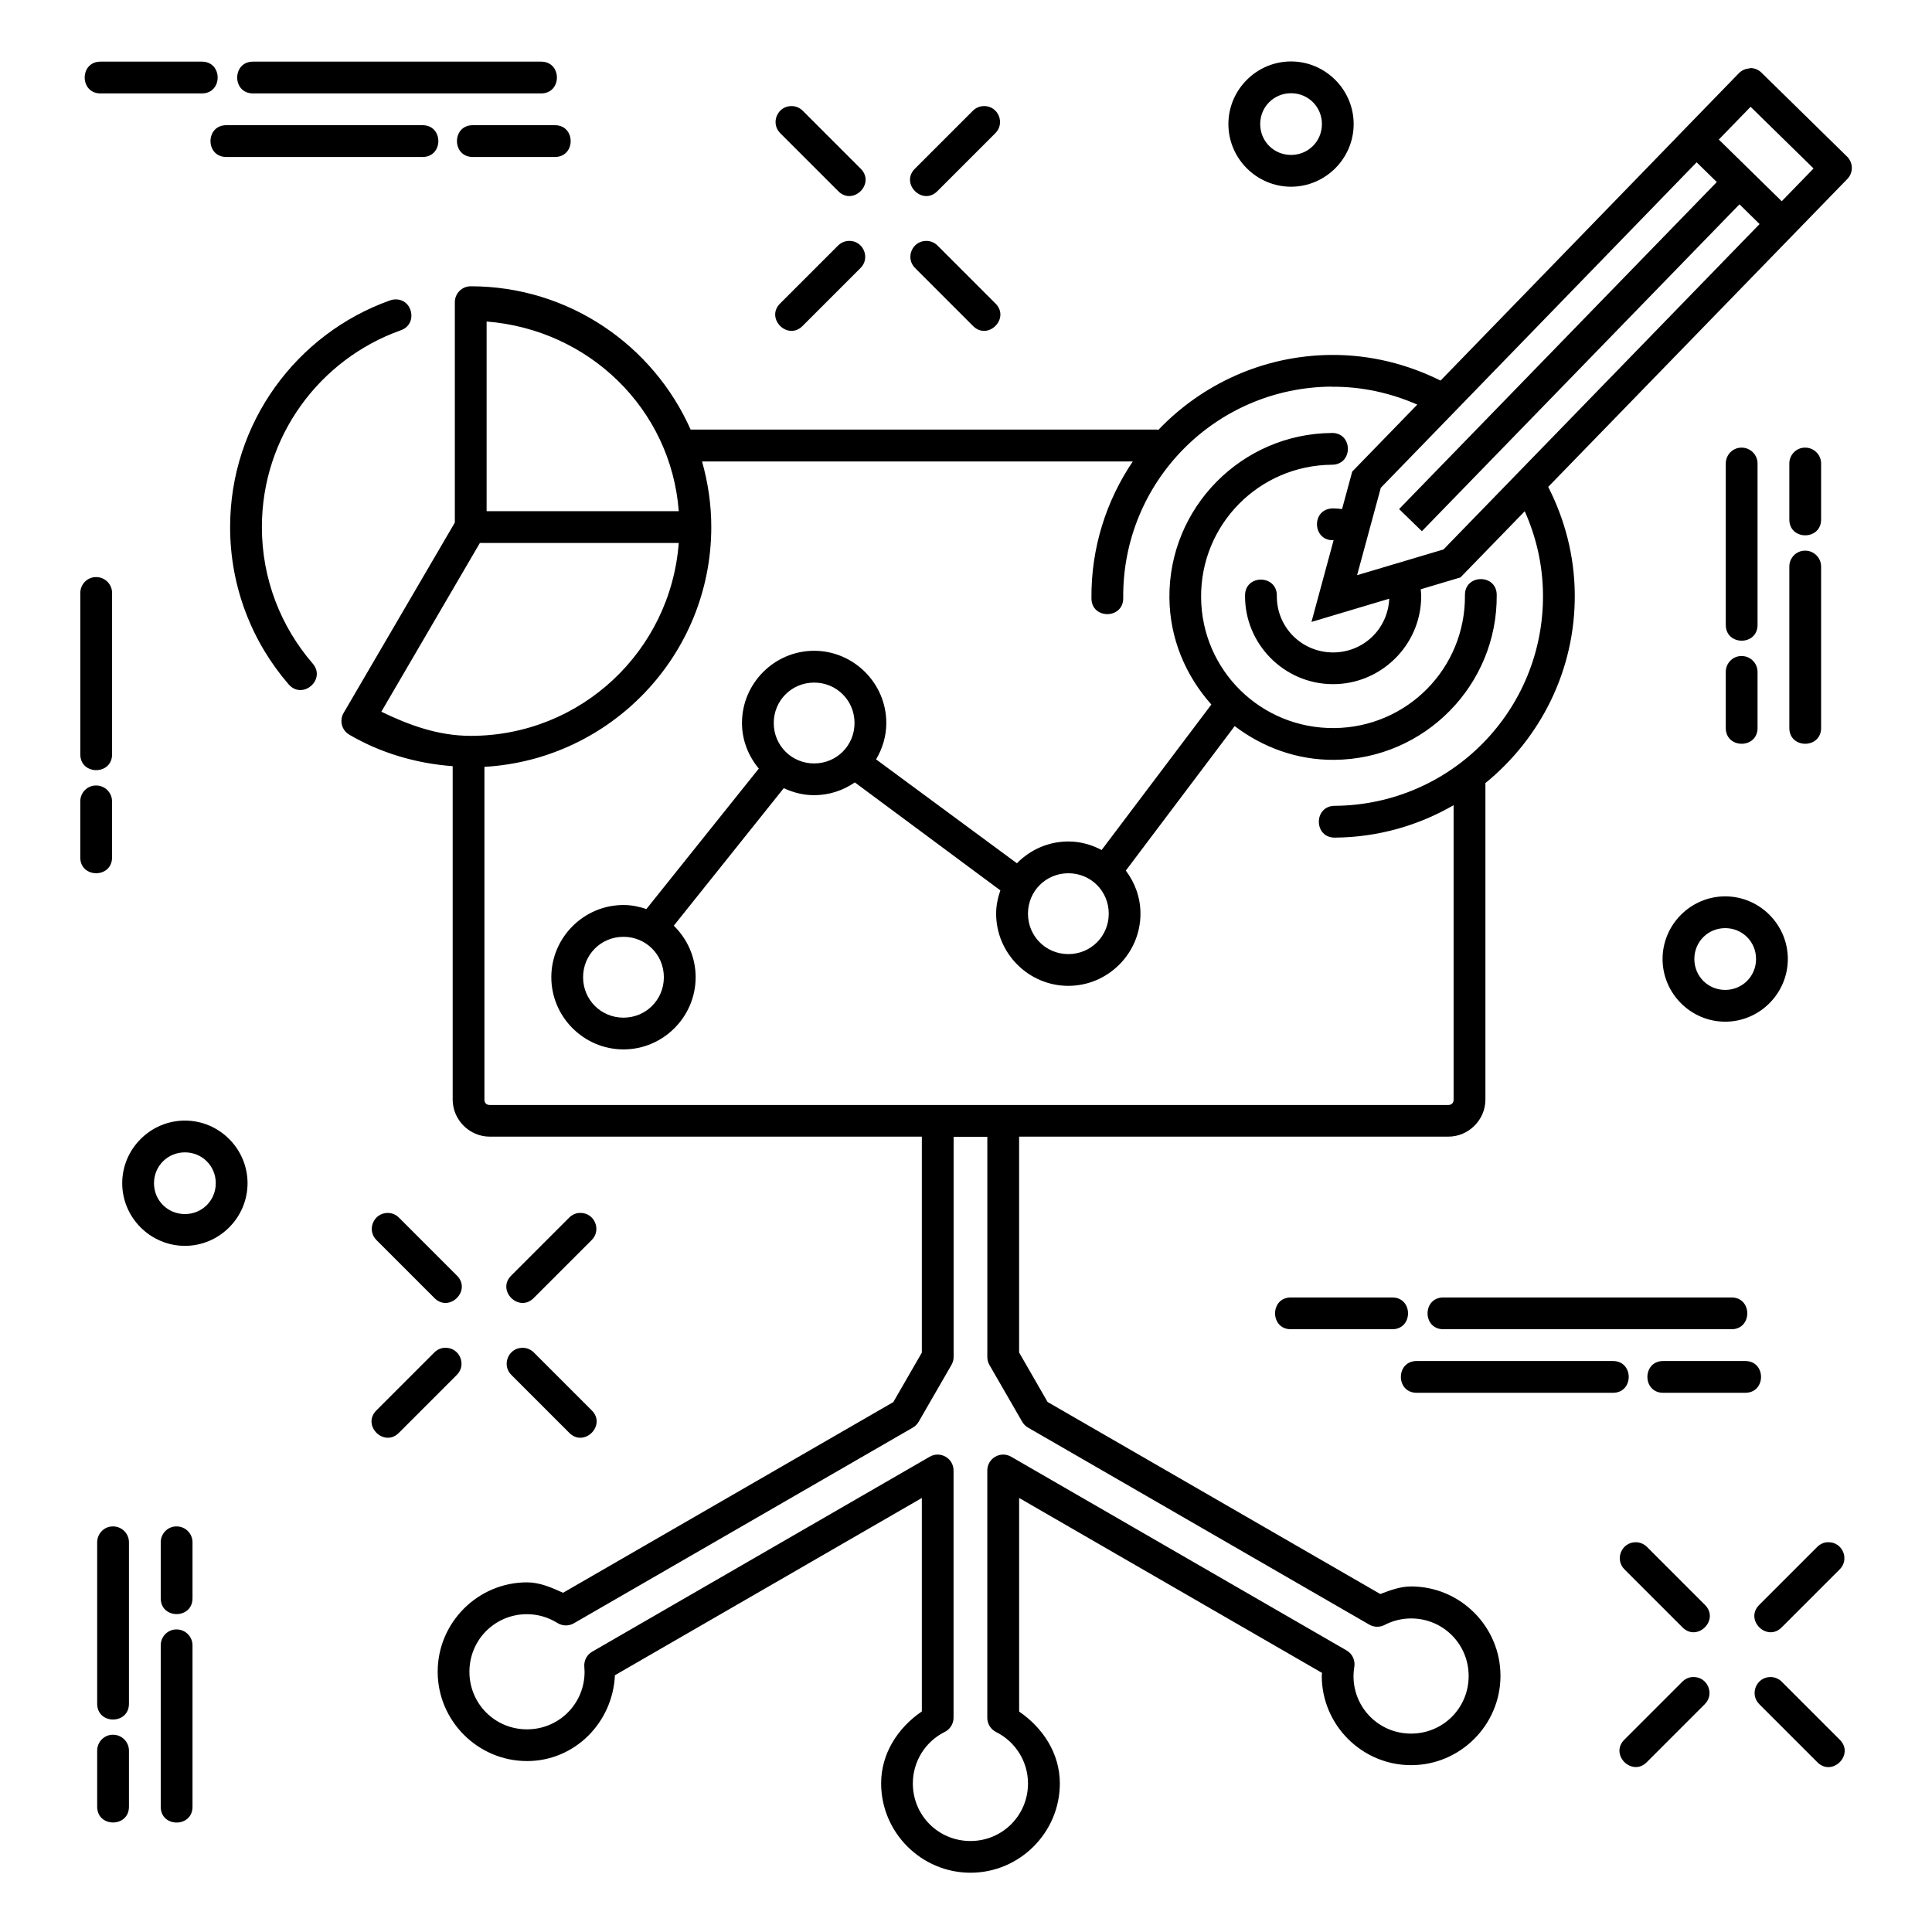 <?xml version="1.0" encoding="UTF-8" standalone="no"?>
<svg
   xmlns:dc="http://purl.org/dc/elements/1.1/"
   xmlns:cc="http://creativecommons.org/ns#"
   xmlns:rdf="http://www.w3.org/1999/02/22-rdf-syntax-ns#"
   xmlns:svg="http://www.w3.org/2000/svg"
   xmlns="http://www.w3.org/2000/svg"
   xmlns:sodipodi="http://sodipodi.sourceforge.net/DTD/sodipodi-0.dtd"
   xmlns:inkscape="http://www.inkscape.org/namespaces/inkscape"
   inkscape:version="1.0 (1.0+r73+1)"
   height="96"
   width="96"
   sodipodi:docname="project_managment.svg"
   id="svg10"
   y="0px"
   x="0px"
   version="1.1"
   viewBox="0 0 96 96">
  <defs
     id="defs14" />
  <sodipodi:namedview
     inkscape:current-layer="svg10"
     inkscape:window-maximized="1"
     inkscape:window-y="28"
     inkscape:window-x="0"
     inkscape:cy="40"
     inkscape:cx="30.632011"
     inkscape:zoom="9.1375"
     showgrid="false"
     id="namedview12"
     inkscape:window-height="1386"
     inkscape:window-width="2560"
     inkscape:pageshadow="2"
     inkscape:pageopacity="0"
     guidetolerance="10"
     gridtolerance="10"
     objecttolerance="10"
     borderopacity="1"
     bordercolor="#666666"
     pagecolor="#ffffff" />
  <g
     id="g4"
     transform="matrix(1.579,0,0,1.579,-2.526,-1563.092)">
    <path
       id="path2"
       d="m 42.227,991.859 c -1.083,0 -1.971,0.888 -1.971,1.971 0,1.083 0.888,1.971 1.971,1.971 1.083,0 1.971,-0.888 1.971,-1.971 0,-1.083 -0.888,-1.971 -1.971,-1.971 z m -37.455,0.006 c -0.676,-0.01 -0.676,1.01 0,1 h 3.17 c 0.676,0.01 0.676,-1.01 0,-1 z m 4.799,0 c -0.676,-0.01 -0.676,1.01 0,1 h 9.047 c 0.676,0.01 0.676,-1.01 0,-1 z m 47.098,0.213 c -0.131,0.003 -0.256,0.057 -0.348,0.15 l -1.99,2.049 c -0.002,0.002 -0.002,0.004 -0.004,0.006 l -7.395,7.619 c -1.039,-0.517 -2.206,-0.817 -3.443,-0.807 v 0 c -2.14,0.017 -4.066,0.923 -5.438,2.359 -0.014,-7e-4 -0.024,-0.01 -0.039,-0.01 H 23.333 c -1.178,-2.654 -3.834,-4.51 -6.92,-4.51 -0.276,3e-5 -0.5,0.224 -0.5,0.5 v 6.936 l -3.5,5.99 c -0.14,0.239 -0.06,0.546 0.18,0.686 0.965,0.564 2.075,0.902 3.252,0.99 v 10.492 c 0,0.638 0.528,1.166 1.166,1.166 h 13.598 v 6.797 l -0.898,1.557 -10.393,6 c -0.362,-0.165 -0.732,-0.327 -1.133,-0.328 -1.547,0 -2.812,1.265 -2.812,2.812 0,1.547 1.265,2.812 2.812,2.812 1.504,0 2.697,-1.213 2.766,-2.701 l 9.658,-5.578 v 6.717 c -0.76,0.519 -1.281,1.328 -1.281,2.264 0,1.547 1.265,2.812 2.812,2.812 1.547,0 2.812,-1.265 2.812,-2.812 -0.001,-0.934 -0.524,-1.741 -1.281,-2.26 v -6.721 l 9.531,5.504 c -0.001,0.031 -0.007,0.061 -0.008,0.092 0,1.547 1.265,2.812 2.812,2.812 1.547,0 2.812,-1.265 2.812,-2.812 0,-1.547 -1.265,-2.812 -2.812,-2.812 h -0.002 c -0.338,6e-4 -0.655,0.12 -0.969,0.238 l -10.469,-6.043 -0.896,-1.557 v -6.793 h 13.508 c 0.638,0 1.166,-0.528 1.166,-1.166 v -9.949 c 3.2e-5,0 -0.002,0 -0.002,-0.01 1.73,-1.407 2.834,-3.552 2.814,-5.949 -0.01,-1.215 -0.318,-2.357 -0.836,-3.373 l 7.434,-7.652 1.979,-2.037 c 0.192,-0.197 0.188,-0.512 -0.008,-0.705 l -2.695,-2.643 c -0.096,-0.094 -0.227,-0.146 -0.361,-0.143 z m -14.441,0.781 c 0.542,0 0.971,0.429 0.971,0.971 0,0.542 -0.429,0.971 -0.971,0.971 -0.542,0 -0.971,-0.429 -0.971,-0.971 0,-0.542 0.429,-0.971 0.971,-0.971 z m -15.721,0.404 c -0.448,1.4e-4 -0.67,0.544 -0.35,0.857 l 1.812,1.812 c 0.471,0.491 1.198,-0.236 0.707,-0.707 l -1.812,-1.812 c -0.094,-0.096 -0.223,-0.15 -0.357,-0.15 z m 6.049,0 c -0.13,0.004 -0.253,0.058 -0.344,0.15 l -1.812,1.812 c -0.491,0.471 0.236,1.198 0.707,0.707 l 1.812,-1.812 c 0.325,-0.318 0.091,-0.87 -0.363,-0.857 z m 24.133,0.023 1.982,1.941 -1.002,1.031 -1.98,-1.941 z M 8.731,993.865 c -0.676,-0.01 -0.676,1.01 0,1 H 14.887 c 0.676,0.01 0.676,-1.01 0,-1 z m 7.756,0 c -0.676,-0.01 -0.676,1.01 0,1 h 2.564 c 0.676,0.01 0.676,-1.01 0,-1 z m 38.504,1.168 0.635,0.621 -9.998,10.291 0.717,0.697 9.994,-10.287 0.633,0.621 -9.947,10.24 -2.719,0.81 0.746,-2.75 z m -26.678,2.473 c -0.13,0.004 -0.253,0.058 -0.344,0.15 l -1.812,1.812 c -0.49,0.471 0.236,1.197 0.707,0.707 l 1.812,-1.812 c 0.325,-0.318 0.091,-0.87 -0.363,-0.857 z m 2.436,0 c -0.448,1.5e-4 -0.67,0.544 -0.35,0.857 l 1.812,1.812 c 0.471,0.49 1.197,-0.236 0.707,-0.707 l -1.812,-1.812 c -0.094,-0.096 -0.223,-0.15 -0.357,-0.15 z m -16.752,1.844 c -0.045,0.004 -0.089,0.015 -0.131,0.031 -2.93,1.046 -5.025,3.848 -5.025,7.131 7.3e-6,1.888 0.694,3.621 1.84,4.947 0.436,0.505 1.194,-0.149 0.758,-0.654 -0.995,-1.152 -1.598,-2.649 -1.598,-4.293 -1.29e-5,-2.858 1.821,-5.282 4.361,-6.189 0.567,-0.186 0.389,-1.031 -0.205,-0.973 z m 2.916,0.693 c 3.222,0.255 5.802,2.75 6.047,5.969 H 16.913 v -5.965 0 z m 26.584,2.053 c 0.965,-0.01 1.876,0.2 2.703,0.562 l -2.047,2.107 -0.32,1.18 c -0.087,-0.01 -0.174,-0.02 -0.264,-0.02 -0.016,-8e-4 -0.033,-8e-4 -0.049,0 v 0 c -0.666,0.033 -0.618,1.03 0.047,1 l -0.697,2.572 2.447,-0.731 c -0.04,0.952 -0.818,1.699 -1.781,1.691 -0.984,-0.01 -1.764,-0.8 -1.756,-1.781 0.013,-0.673 -1,-0.685 -1,-0.012 -0.013,1.523 1.224,2.779 2.748,2.791 1.524,0.013 2.782,-1.222 2.795,-2.744 6.88e-4,-0.082 -0.007,-0.162 -0.014,-0.242 l 1.25,-0.373 2.023,-2.082 c 0.358,0.802 0.567,1.685 0.574,2.621 0.03,3.647 -2.896,6.619 -6.551,6.649 -0.675,0 -0.667,1.013 0.008,1 1.359,-0.011 2.63,-0.384 3.73,-1.02 v 9.268 c 0,0.101 -0.065,0.166 -0.166,0.166 H 17.01 c -0.101,0 -0.166,-0.065 -0.166,-0.166 v -10.475 c 3.974,-0.226 7.139,-3.519 7.139,-7.549 4e-6,-0.715 -0.105,-1.405 -0.291,-2.061 h 13.555 c -0.831,1.229 -1.314,2.712 -1.301,4.305 0,0.673 1.013,0.662 1,-0.012 -0.03,-3.647 2.896,-6.619 6.551,-6.648 z m 0.012,1.455 c -2.839,0.023 -5.133,2.35 -5.109,5.186 0.011,1.295 0.518,2.46 1.32,3.359 l -3.453,4.578 c -0.315,-0.166 -0.668,-0.268 -1.047,-0.268 -0.633,0 -1.206,0.263 -1.619,0.686 l -4.432,-3.27 c 0.2,-0.338 0.322,-0.726 0.322,-1.145 0,-1.248 -1.023,-2.271 -2.271,-2.272 -1.249,0 -2.271,1.023 -2.271,2.272 0,0.547 0.204,1.042 0.529,1.435 l -3.537,4.42 c -0.228,-0.077 -0.468,-0.127 -0.721,-0.127 -1.249,0 -2.271,1.023 -2.271,2.272 0,1.249 1.023,2.272 2.271,2.272 1.249,0 2.271,-1.023 2.271,-2.272 0,-0.633 -0.265,-1.208 -0.688,-1.621 l 3.461,-4.328 c 0.292,0.137 0.613,0.221 0.955,0.221 0.475,0 0.916,-0.15 1.281,-0.402 l 4.58,3.398 c -0.08,0.231 -0.133,0.475 -0.133,0.732 0,1.249 1.023,2.272 2.271,2.272 1.249,0 2.271,-1.023 2.271,-2.272 0,-0.509 -0.175,-0.976 -0.461,-1.355 l 3.426,-4.547 c 0.876,0.664 1.956,1.072 3.137,1.062 2.839,-0.023 5.133,-2.352 5.109,-5.188 -4e-6,-0.673 -1.013,-0.663 -1,0.01 0.019,2.294 -1.818,4.159 -4.117,4.178 -2.299,0.019 -4.167,-1.815 -4.186,-4.109 -0.019,-2.294 1.818,-4.159 4.117,-4.178 0.675,0 0.667,-1.013 -0.008,-1 z m 12.891,0.461 c -0.275,0 -0.495,0.23 -0.492,0.506 v 5.062 c -0.01,0.676 1.01,0.676 1,0 v -5.062 c 0.003,-0.281 -0.226,-0.51 -0.508,-0.506 z m 2,0 c -0.275,0 -0.495,0.23 -0.492,0.506 v 1.746 c -0.01,0.676 1.01,0.676 1,0 v -1.746 c 0.003,-0.281 -0.226,-0.51 -0.508,-0.506 z m -41.699,3 h 6.258 c -0.256,3.399 -3.079,6.07 -6.545,6.07 -1.028,0 -1.95,-0.341 -2.814,-0.76 z m 41.699,0.242 c -0.275,0 -0.495,0.23 -0.492,0.506 v 5.064 c -0.01,0.676 1.01,0.676 1,0 v -5.064 c 0.003,-0.281 -0.226,-0.51 -0.508,-0.506 z m -53.781,0.832 c -0.275,0 -0.495,0.23 -0.492,0.506 v 5.062 c -0.01,0.676 1.01,0.676 1,0 v -5.062 c 0.003,-0.282 -0.226,-0.51 -0.508,-0.506 z m 51.781,2.484 c -0.276,0 -0.497,0.232 -0.492,0.508 v 1.746 c -0.01,0.676 1.01,0.676 1,0 v -1.746 c 0.004,-0.282 -0.226,-0.512 -0.508,-0.508 z m -29.18,0.836 c 0.708,0 1.271,0.563 1.271,1.272 0,0.708 -0.563,1.272 -1.271,1.272 -0.708,0 -1.271,-0.563 -1.271,-1.272 0,-0.708 0.563,-1.272 1.271,-1.272 z m -22.602,3.238 c -0.276,0 -0.497,0.232 -0.492,0.508 v 1.746 c -0.01,0.676 1.01,0.676 1,0 v -1.746 c 0.004,-0.282 -0.226,-0.512 -0.508,-0.508 z m 30.602,2.762 c 0.708,0 1.271,0.563 1.271,1.272 0,0.708 -0.563,1.272 -1.271,1.272 -0.708,0 -1.271,-0.563 -1.271,-1.272 0,-0.708 0.563,-1.272 1.271,-1.272 z m 20.67,0.727 c -1.083,0 -1.971,0.888 -1.971,1.971 0,1.083 0.888,1.973 1.971,1.973 1.083,0 1.971,-0.89 1.971,-1.973 0,-1.083 -0.888,-1.971 -1.971,-1.971 z m 0,1 c 0.542,0 0.971,0.428 0.971,0.971 0,0.542 -0.429,0.973 -0.971,0.973 -0.542,0 -0.971,-0.43 -0.971,-0.973 0,-0.542 0.429,-0.971 0.971,-0.971 z m -34.67,0.273 c 0.708,0 1.271,0.563 1.271,1.272 0,0.708 -0.563,1.272 -1.271,1.272 -0.708,0 -1.271,-0.563 -1.271,-1.272 0,-0.708 0.563,-1.272 1.271,-1.272 z m -13.801,5.783 c -1.083,0 -1.973,0.888 -1.973,1.971 0,1.083 0.89,1.971 1.973,1.971 1.083,0 1.971,-0.888 1.971,-1.971 0,-1.083 -0.888,-1.971 -1.971,-1.971 z m 24.189,0.512 h 1.062 v 6.928 c -1.73e-4,0.088 0.023,0.174 0.066,0.25 l 1.031,1.787 c 0.044,0.076 0.107,0.14 0.184,0.184 l 10.74,6.201 c 0.148,0.085 0.329,0.089 0.48,0.01 0.258,-0.134 0.544,-0.205 0.834,-0.205 1.007,0 1.812,0.806 1.812,1.812 0,1.007 -0.806,1.812 -1.812,1.812 -1.007,0 -1.812,-0.805 -1.812,-1.812 0.001,-0.096 0.009,-0.192 0.025,-0.287 0.036,-0.206 -0.061,-0.413 -0.242,-0.518 l -10.557,-6.096 c -0.334,-0.193 -0.75,0.049 -0.75,0.434 v 7.781 c -2.11e-4,0.189 0.106,0.362 0.275,0.447 0.615,0.307 1.005,0.932 1.006,1.619 0,1.007 -0.806,1.812 -1.812,1.812 -1.007,0 -1.812,-0.805 -1.812,-1.812 4.36e-4,-0.688 0.388,-1.314 1.004,-1.621 0.17,-0.084 0.277,-0.258 0.277,-0.447 v -7.779 c 3.86e-4,-0.385 -0.416,-0.626 -0.75,-0.434 l -10.621,6.135 c -0.17,0.098 -0.267,0.286 -0.248,0.48 0.005,0.05 0.007,0.101 0.008,0.152 0,1.007 -0.806,1.812 -1.812,1.812 -1.007,0 -1.812,-0.805 -1.812,-1.812 0,-1.006 0.805,-1.812 1.811,-1.812 0.339,9e-4 0.672,0.097 0.959,0.277 0.157,0.099 0.355,0.102 0.516,0.01 l 10.67,-6.16 c 0.076,-0.044 0.138,-0.108 0.182,-0.184 l 1.031,-1.787 c 0.044,-0.076 0.068,-0.162 0.068,-0.25 v -6.928 z m -24.189,0.488 c 0.542,0 0.971,0.428 0.971,0.971 0,0.542 -0.429,0.971 -0.971,0.971 -0.542,0 -0.973,-0.429 -0.973,-0.971 0,-0.542 0.43,-0.971 0.973,-0.971 z m 6.383,1.906 c -0.45,0 -0.673,0.546 -0.35,0.859 l 1.812,1.812 c 0.471,0.488 1.195,-0.236 0.707,-0.707 l -1.812,-1.812 c -0.094,-0.097 -0.223,-0.152 -0.357,-0.152 z m 6.049,0 c -0.13,0 -0.253,0.059 -0.344,0.152 l -1.812,1.812 c -0.488,0.471 0.236,1.195 0.707,0.707 l 1.812,-1.812 c 0.329,-0.318 0.094,-0.874 -0.363,-0.859 z m 22.381,2.66 c -0.676,-0.01 -0.676,1.01 0,1 h 3.17 c 0.676,0.01 0.676,-1.01 0,-1 z m 4.799,0 c -0.676,-0.01 -0.676,1.01 0,1 h 9.047 c 0.676,0.01 0.676,-1.01 0,-1 z m -31.422,1.584 c -0.13,0 -0.253,0.058 -0.344,0.15 l -1.812,1.812 c -0.488,0.471 0.236,1.195 0.707,0.707 l 1.812,-1.812 c 0.325,-0.318 0.092,-0.87 -0.363,-0.857 z m 2.436,0 c -0.448,10e-5 -0.67,0.544 -0.35,0.857 l 1.812,1.812 c 0.471,0.488 1.195,-0.236 0.707,-0.707 l -1.812,-1.812 c -0.094,-0.096 -0.223,-0.15 -0.357,-0.15 z m 28.146,0.416 c -0.676,-0.01 -0.676,1.01 0,1 h 6.156 c 0.676,0.01 0.676,-1.01 0,-1 z m 7.758,0 c -0.676,-0.01 -0.676,1.01 0,1 h 2.562 c 0.676,0.01 0.676,-1.01 0,-1 z m -48.799,5.205 c -0.275,0 -0.495,0.23 -0.492,0.506 v 5.064 c -0.01,0.676 1.01,0.676 1,0 v -5.064 c 0.003,-0.282 -0.226,-0.51 -0.508,-0.506 z m 2,0 c -0.275,0 -0.495,0.23 -0.492,0.506 v 1.746 c -0.01,0.676 1.01,0.676 1,0 v -1.746 c 0.003,-0.282 -0.226,-0.51 -0.508,-0.506 z m 45.924,0.498 c -0.449,10e-5 -0.671,0.547 -0.348,0.859 l 1.812,1.812 c 0.471,0.488 1.195,-0.236 0.707,-0.707 l -1.812,-1.812 c -0.094,-0.097 -0.224,-0.152 -0.359,-0.152 z m 6.051,0 c -0.13,0 -0.253,0.059 -0.344,0.152 l -1.812,1.812 c -0.488,0.471 0.236,1.195 0.707,0.707 l 1.812,-1.812 c 0.329,-0.318 0.094,-0.874 -0.363,-0.859 z m -51.975,2.744 c -0.276,0 -0.497,0.232 -0.492,0.508 v 5.062 c -0.01,0.676 1.01,0.676 1,0 v -5.062 c 0.004,-0.282 -0.226,-0.512 -0.508,-0.508 z m 50.166,1.498 c -0.449,2e-4 -0.67,0.547 -0.348,0.859 l 1.812,1.812 c 0.471,0.492 1.199,-0.236 0.707,-0.707 l -1.812,-1.812 c -0.094,-0.097 -0.224,-0.152 -0.359,-0.152 z m -2.434,0 c -0.13,0 -0.253,0.058 -0.344,0.15 l -1.812,1.812 c -0.492,0.471 0.236,1.199 0.707,0.707 l 1.812,-1.812 c 0.325,-0.318 0.091,-0.87 -0.363,-0.857 z m -49.732,1.816 c -0.276,0 -0.497,0.232 -0.492,0.508 v 1.746 c -0.01,0.676 1.01,0.676 1,0 v -1.746 c 0.004,-0.282 -0.226,-0.512 -0.508,-0.508 z"
       style="color:#000000;font-style:normal;font-variant:normal;font-weight:normal;font-stretch:normal;font-size:medium;line-height:normal;font-family:sans-serif;text-indent:0;text-align:start;text-decoration:none;text-decoration-line:none;text-decoration-style:solid;text-decoration-color:#000000;letter-spacing:normal;word-spacing:normal;text-transform:none;writing-mode:lr-tb;direction:ltr;baseline-shift:baseline;text-anchor:start;white-space:normal;clip-rule:nonzero;display:inline;overflow:visible;visibility:visible;opacity:1;isolation:auto;mix-blend-mode:normal;color-interpolation:sRGB;color-interpolation-filters:linearRGB;solid-color:#000000;solid-opacity:1;fill:#000000;fill-opacity:1;fill-rule:evenodd;stroke:none;stroke-width:1px;stroke-linecap:round;stroke-linejoin:miter;stroke-miterlimit:4;stroke-dasharray:none;stroke-dashoffset:0;stroke-opacity:1;color-rendering:auto;image-rendering:auto;shape-rendering:auto;text-rendering:auto;enable-background:accumulate" />
  </g>
</svg>
